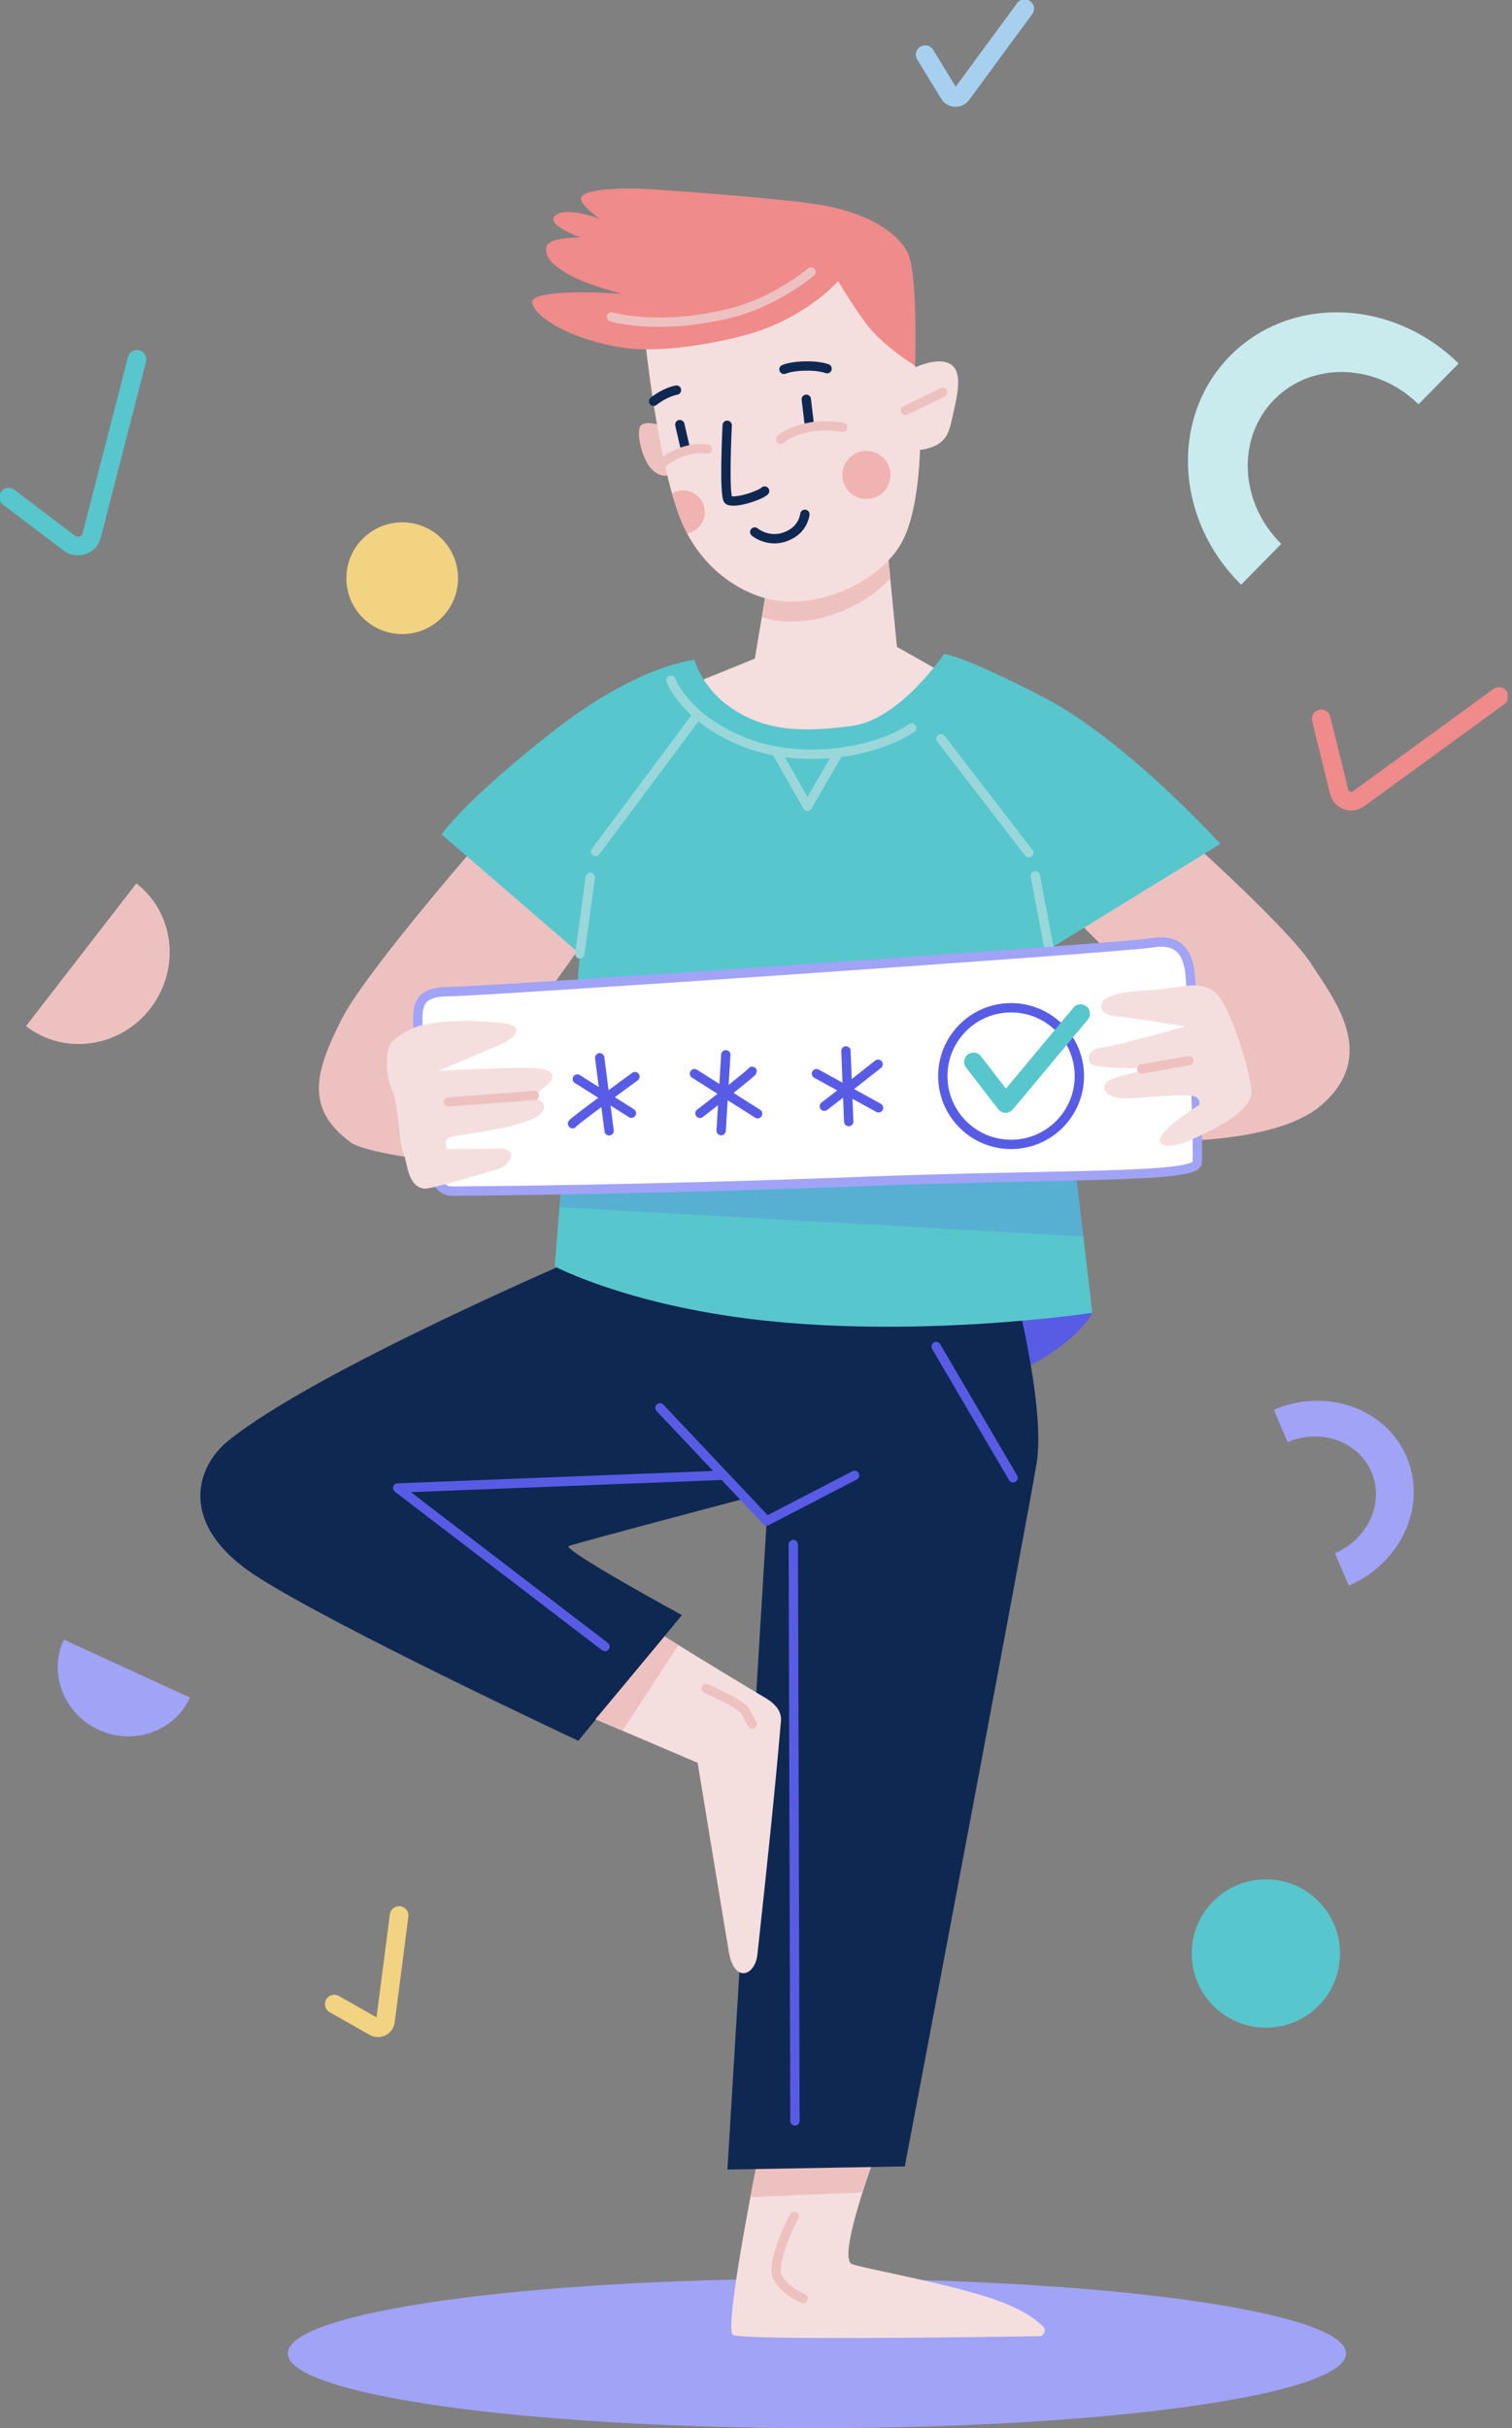 <svg width="162" height="260" viewBox="0 0 162 260" fill="none" xmlns="http://www.w3.org/2000/svg">
<rect x="0" y="0" width="162" height="260" fill="#808080" stroke="none"/>
<g clip-path="url(#clip0_4374_12229)">
<path d="M87.525 259.991C118.834 259.991 144.214 256.409 144.214 251.99C144.214 247.571 118.834 243.99 87.525 243.99C56.217 243.99 30.836 247.571 30.836 251.99C30.836 256.409 56.217 259.991 87.525 259.991Z" fill="#A1A3F6"/>
<path d="M81.136 231.47C81.136 231.47 77.525 249.342 78.525 250.008C79.423 250.61 105.675 250.24 111.342 250.147C111.851 250.147 112.129 249.527 111.786 249.157C111.092 248.406 109.657 247.323 106.703 246.267C101.767 244.499 91.961 242.804 91.229 242.397C89.72 241.554 93.878 230.498 93.878 230.498L81.136 231.461V231.47Z" fill="#F5DEDE"/>
<path d="M85.126 237.323C84.997 237.323 82.515 242.323 83.321 243.841C84.126 245.36 86.052 246.11 86.052 246.11" stroke="#EEC1C1" stroke-linecap="round" stroke-linejoin="round"/>
<path d="M92.405 234.748C92.988 232.933 93.553 231.35 93.775 230.757H90.543L81.126 231.47C81.126 231.47 80.811 233.035 80.394 235.248L92.405 234.748Z" fill="#EEC1C1"/>
<path d="M108.275 139.621L109.35 146.622C109.35 146.622 110.924 146.177 113.637 144.158C116.35 142.14 117.045 140.566 117.045 140.566L108.275 139.621Z" fill="#585CE5"/>
<path d="M62.967 134.26C62.967 134.26 33.909 146.622 24.455 154.27C20.881 157.16 19.112 163.308 27.353 168.688C35.594 174.068 61.958 186.393 61.958 186.393L73.06 172.938C73.06 172.938 60.105 165.873 60.948 165.54C61.791 165.206 80.292 160.326 80.292 160.326L82.144 162.845L77.94 232.304L96.942 231.97C96.942 231.97 110.063 162.845 111.072 156.622C112.081 150.4 108.377 136.612 108.377 136.612L62.967 134.26Z" fill="#0F2851"/>
<path d="M70.709 150.742L82.145 162.854L91.562 157.974" stroke="#585CE5" stroke-linecap="round" stroke-linejoin="round"/>
<path d="M100.303 144.186L108.544 158.233" stroke="#585CE5" stroke-linecap="round" stroke-linejoin="round"/>
<path d="M64.819 176.309L42.613 159.326L77.181 157.974" stroke="#585CE5" stroke-linecap="round" stroke-linejoin="round"/>
<path d="M84.996 165.382L85.172 227.1" stroke="#585CE5" stroke-linecap="round" stroke-linejoin="round"/>
<path d="M63.81 184.087L74.746 188.754C74.746 188.754 77.923 208.098 78.108 209.108C78.701 212.349 80.904 211.589 81.154 209.256C81.988 201.552 82.988 192.356 83.673 184.282C83.812 182.689 82.127 181.874 81.404 181.448C75.08 177.661 71.209 175.226 71.209 175.226L63.81 184.097V184.087Z" fill="#F5DEDE"/>
<path d="M82.478 60.94L80.876 70.524L75.07 72.876C75.07 72.876 74.737 77.08 80.117 79.608C85.497 82.135 94.248 83.478 97.609 79.608C100.97 75.737 101.313 72.209 101.313 72.209L96.1 69.264L95.09 58.921L82.478 60.94Z" fill="#F5DEDE"/>
<path d="M95.387 61.921L95.091 58.921L82.479 60.94L81.627 66.079C82.414 66.329 83.183 66.477 83.896 66.532C87.905 66.847 92.683 64.94 95.387 61.921Z" fill="#EEC1C1"/>
<path d="M70.653 45.522C70.653 45.522 69.283 45.013 68.681 45.54C68.079 46.068 68.755 49.17 69.82 50.235C70.885 51.3 71.709 50.837 71.709 50.837L70.653 45.522Z" fill="#EEC1C1"/>
<path d="M53.05 88.182C53.05 88.182 39.262 103.822 36.568 109.202C33.873 114.582 32.53 118.619 37.577 122.323C39.503 123.74 51.032 124.842 51.032 124.842L58.514 106.507L62.301 101.211L53.05 88.173V88.182Z" fill="#EEC1C1"/>
<path d="M127.556 90.034C127.556 90.034 138.149 99.535 140.511 103.239C142.872 106.943 147.826 112.99 141.52 118.379C136.575 122.592 124.361 122.166 124.361 122.166L118.305 101.479L115.527 98.701L127.556 90.043V90.034Z" fill="#EEC1C1"/>
<path d="M69.282 37.827C69.282 37.827 70.717 50.689 73.143 56.143C75.569 61.597 80.366 64.116 83.894 64.394C88.663 64.773 94.534 62.005 96.682 57.958C99.21 53.198 98.793 41.855 98.043 39.188C97.173 36.105 90.024 28.891 90.024 28.891L80.486 28.132L68.828 34.188L69.282 37.818V37.827Z" fill="#F5DEDE"/>
<path d="M47.328 89.358L62.126 102.137L59.431 135.602C59.431 135.602 67.172 139.714 81.21 141.325C98.869 143.343 117.037 140.565 117.037 140.565L112.416 101.628L130.751 90.358C130.751 90.358 120.657 79.255 111.916 74.718C103.175 70.181 101.156 70.005 101.156 70.005C101.156 70.005 96.443 77.07 91.229 77.737C86.016 78.404 81.942 78.376 78.108 75.635C75.163 73.533 74.404 70.672 74.404 70.672C74.404 70.672 68.469 71.061 59.014 78.496C49.56 85.932 47.328 89.34 47.328 89.34V89.358Z" fill="#58C6CD"/>
<path opacity="0.2" d="M115.092 124.203L60.273 125.166L59.949 129.259L116.074 132.398L115.092 124.203Z" fill="#585CE5"/>
<path d="M63.245 93.96L62.125 102.137" stroke="#99D7DB" stroke-linecap="round" stroke-linejoin="round"/>
<path d="M110.924 93.775L112.415 101.637" stroke="#99D7DB" stroke-linecap="round" stroke-linejoin="round"/>
<path d="M83.238 80.589L86.516 86.33L89.73 80.783" stroke="#99D7DB" stroke-linecap="round" stroke-linejoin="round"/>
<path d="M74.719 76.552C73.58 78.107 63.81 91.182 63.81 91.182" stroke="#99D7DB" stroke-linecap="round" stroke-linejoin="round"/>
<path d="M100.812 79.098L110.23 91.312" stroke="#99D7DB" stroke-linecap="round" stroke-linejoin="round"/>
<path d="M98.044 39.188C98.044 39.188 98.359 29.52 97.303 27.178C96.377 25.131 93.396 22.955 88.349 22.011C85.136 21.409 74.589 20.575 69.894 20.27C66.403 20.048 62.097 20.251 62.245 21.325C62.356 22.131 64.292 23.446 64.292 23.446C64.292 23.446 60.912 22.131 59.597 22.992C58.134 23.955 62.171 25.418 62.171 25.418C62.171 25.418 58.699 25.354 58.541 26.474C58.403 27.428 58.912 28.224 60.912 29.382C62.912 30.539 66.718 31.465 66.718 31.465C66.718 31.465 56.421 30.706 57.032 32.521C57.643 34.336 61.801 36.456 66.644 37.215C71.487 37.975 79.006 36.317 81.858 35.243C87.081 33.271 89.803 30.095 89.803 30.095C89.803 30.095 91.423 32.854 92.905 34.789C94.646 37.058 98.053 39.179 98.053 39.179L98.044 39.188Z" fill="#EF8B8B"/>
<path d="M77.913 45.54C77.913 45.54 77.525 53.291 78.062 53.559C78.821 53.939 81.469 53.031 81.923 52.578" stroke="#0F2851" stroke-linecap="round" stroke-linejoin="round"/>
<path d="M48.207 106.174C51.772 106.174 120.527 101.461 123.388 100.961C126.249 100.461 127.092 101.97 127.425 103.656C127.759 105.341 128.435 122.833 128.268 124.509C128.101 126.185 113.471 125.685 91.775 126.528C70.079 127.37 50.911 127.537 48.383 127.537C45.855 127.537 44.855 121.314 45.022 115.258C45.188 109.202 43.169 106.174 48.216 106.174H48.207Z" fill="white" stroke="#A1A3F6" stroke-miterlimit="10"/>
<path d="M83.996 39.549C83.996 39.549 84.811 39.17 86.607 39.188C87.876 39.197 88.617 39.475 88.617 39.475" stroke="#0F2851" stroke-linecap="round" stroke-linejoin="round"/>
<path d="M86.674 45.151L86.387 42.753" stroke="#0F2851" stroke-linecap="round" stroke-linejoin="round"/>
<path d="M72.838 45.466L73.449 48.115" stroke="#0F2851" stroke-linecap="round" stroke-linejoin="round"/>
<path d="M72.478 41.772C72.478 41.772 71.376 41.929 70.033 42.966" stroke="#0F2851" stroke-linecap="round" stroke-linejoin="round"/>
<path d="M94.488 41.225C94.488 41.225 98.766 38.355 101.072 38.725C103.378 39.095 102.665 41.901 102.054 44.633C101.683 46.29 101.452 47.587 99.026 48.114C97.34 48.485 95.85 45.614 95.85 45.614L94.488 41.225Z" fill="#F5DEDE"/>
<path d="M97.016 43.947L101.016 41.994" stroke="#EEC1C1" stroke-linecap="round" stroke-linejoin="round"/>
<path d="M80.867 56.967C80.867 56.967 82.654 58.477 84.877 57.115C86.108 56.365 86.238 55.069 86.238 55.069" stroke="#0F2851" stroke-linecap="round" stroke-linejoin="round"/>
<path d="M83.644 47.04C83.644 47.04 84.385 46.235 86.617 45.772C88.432 45.392 90.302 45.753 90.302 45.753" stroke="#EEC1C1" stroke-linecap="round" stroke-linejoin="round"/>
<path d="M75.793 48.077C75.793 48.077 74.246 47.79 72.385 48.679C71.367 49.161 70.996 49.596 70.996 49.596" stroke="#EEC1C1" stroke-linecap="round" stroke-linejoin="round"/>
<path d="M42.113 111.434C41.039 112.378 41.484 115.656 41.928 116.545C42.373 117.434 42.373 118.055 42.558 119.129C42.743 120.203 42.873 122.722 43.252 123.546C43.632 124.37 43.632 127.074 45.456 127.268C46.271 127.351 52.568 125.379 53.336 125.185C54.596 124.87 55.735 122.916 53.401 122.981C51.068 123.046 47.91 123.046 47.91 123.046C47.91 123.046 47.466 122.101 48.16 121.786C48.855 121.471 54.596 121.027 57.309 119.703C58.068 119.332 58.818 118.443 57.809 117.814C57.568 117.666 57.244 117.314 57.244 117.314C57.244 117.314 58.318 116.434 58.754 116.054C59.189 115.675 59.763 114.665 57.809 114.415C55.855 114.165 46.966 114.665 46.966 114.665C46.966 114.665 52.827 112.202 53.901 111.702C54.975 111.202 56.735 109.813 53.457 109.498C50.179 109.184 46.901 109.313 45.067 109.813C43.234 110.313 42.104 111.452 42.104 111.452L42.113 111.434Z" fill="#F5DEDE"/>
<path d="M61.346 120.324C61.096 120.324 68.032 115.277 68.032 115.277" stroke="#585CE5" stroke-linecap="round" stroke-linejoin="round"/>
<path d="M61.855 115.536L67.652 119.194" stroke="#585CE5" stroke-linecap="round" stroke-linejoin="round"/>
<path d="M64.254 113.258L65.263 121.083" stroke="#585CE5" stroke-linecap="round" stroke-linejoin="round"/>
<path d="M74.996 119.212C76.635 117.953 80.589 114.832 80.589 114.712" stroke="#585CE5" stroke-linecap="round" stroke-linejoin="round"/>
<path d="M74.404 114.962L81.173 119.249" stroke="#585CE5" stroke-linecap="round" stroke-linejoin="round"/>
<path d="M77.766 112.943L77.266 121.064" stroke="#585CE5" stroke-linecap="round" stroke-linejoin="round"/>
<path d="M88.32 118.453C90.043 117.147 94.08 113.953 94.08 113.953" stroke="#585CE5" stroke-linecap="round" stroke-linejoin="round"/>
<path d="M87.478 114.962L94.127 118.62" stroke="#585CE5" stroke-linecap="round" stroke-linejoin="round"/>
<path d="M90.637 112.526L90.933 120.092" stroke="#585CE5" stroke-linecap="round" stroke-linejoin="round"/>
<path d="M108.331 122.536C112.371 122.536 115.646 119.261 115.646 115.221C115.646 111.181 112.371 107.906 108.331 107.906C104.291 107.906 101.016 111.181 101.016 115.221C101.016 119.261 104.291 122.536 108.331 122.536Z" stroke="#585CE5" stroke-linecap="round" stroke-linejoin="round"/>
<path d="M104.305 113.703L107.749 118.157L115.778 108.536" stroke="#58C6CD" stroke-width="2" stroke-linecap="round" stroke-linejoin="round"/>
<path d="M130.029 106.137C128.223 104.878 126.325 105.887 123.343 106.008C120.565 106.128 118.296 106.554 118.046 107.434C117.796 108.313 118.426 108.739 119.935 108.86C121.445 108.98 127.001 109.915 127.001 109.915C127.001 109.915 119.306 112.064 118.046 112.184C116.787 112.305 116.407 113.064 116.787 113.823C117.167 114.582 123.936 114.323 123.936 114.323C123.936 114.323 119.111 115.286 118.593 115.833C117.88 116.592 118.509 117.472 120.278 117.601C121.38 117.675 125.204 117.194 127.427 117.305C128.779 117.37 128.482 118.314 128.482 118.314C128.482 118.314 124.065 121.009 124.278 122.222C124.399 122.944 126.13 122.768 127.769 121.972C128.899 121.416 134.325 119.24 134.075 116.712C133.825 114.184 131.677 107.258 130.038 106.119L130.029 106.137Z" fill="#F5DEDE"/>
<path opacity="0.52" d="M92.83 53.43C94.252 53.43 95.404 52.277 95.404 50.855C95.404 49.434 94.252 48.281 92.83 48.281C91.408 48.281 90.256 49.434 90.256 50.855C90.256 52.277 91.408 53.43 92.83 53.43Z" fill="#EF8B8B"/>
<path opacity="0.52" d="M73.191 52.513C72.756 52.513 72.358 52.643 72.006 52.846C72.358 54.087 72.737 55.226 73.145 56.143C73.293 56.486 73.46 56.81 73.626 57.125C74.701 56.921 75.515 55.976 75.515 54.837C75.515 53.55 74.478 52.513 73.191 52.513Z" fill="#EF8B8B"/>
<path d="M86.895 29.132C86.895 29.132 83.061 32.364 78.191 33.549C70.431 35.438 65.514 33.928 65.514 33.928" stroke="#EEC1C1" stroke-linecap="round" stroke-linejoin="round"/>
<path d="M71.885 72.838C71.885 72.838 73.302 76.728 79.265 79.274C86.08 82.172 94.21 80.348 97.683 77.95" stroke="#99D7DB" stroke-linecap="round" stroke-linejoin="round"/>
<path d="M48.041 117.99L57.255 117.295" stroke="#EEC1C1" stroke-linecap="round" stroke-linejoin="round"/>
<path d="M122.332 114.462L127.379 113.573" stroke="#EEC1C1" stroke-linecap="round" stroke-linejoin="round"/>
<path d="M75.662 180.809C75.662 180.809 79.449 182.448 79.829 183.207C80.209 183.967 80.588 184.596 80.588 184.596" stroke="#EEC1C1" stroke-linecap="round" stroke-linejoin="round"/>
<path d="M66.69 185.319L72.7 176.142C71.728 175.54 71.209 175.216 71.209 175.216L63.81 184.087L66.7 185.319H66.69Z" fill="#EEC1C1"/>
<path d="M0.926 53.235L7.426 58.162C8.297 58.819 9.556 58.384 9.825 57.328L14.677 38.484" stroke="#58C6CD" stroke-width="2" stroke-linecap="round" stroke-linejoin="round"/>
<path d="M141.557 76.978L143.483 84.784C143.705 85.701 144.788 86.09 145.548 85.534L160.604 74.58" stroke="#EF8B8B" stroke-width="2" stroke-linecap="round" stroke-linejoin="round"/>
<path d="M16.112 107.97C19.381 103.757 18.705 97.766 14.612 94.59L2.787 109.869C6.88 113.045 12.853 112.193 16.112 107.98V107.97Z" fill="#EEC1C1"/>
<path d="M10.575 185.226C14.307 186.939 18.687 185.393 20.354 181.772L6.834 175.559C5.168 179.179 6.844 183.513 10.575 185.226Z" fill="#A1A3F6"/>
<path d="M43.095 67.894C46.399 67.894 49.077 65.215 49.077 61.912C49.077 58.608 46.399 55.93 43.095 55.93C39.791 55.93 37.113 58.608 37.113 61.912C37.113 65.215 39.791 67.894 43.095 67.894Z" fill="#F2D382"/>
<path d="M135.631 217.117C140.018 217.117 143.576 213.56 143.576 209.172C143.576 204.784 140.018 201.227 135.631 201.227C131.243 201.227 127.686 204.784 127.686 209.172C127.686 213.56 131.243 217.117 135.631 217.117Z" fill="#58C6CD"/>
<path fill-rule="evenodd" clip-rule="evenodd" d="M146.937 157.613C145.539 154.335 141.52 152.9 137.964 154.419L136.482 150.946C142.122 148.539 148.502 150.807 150.715 156.011C152.928 161.215 150.15 167.373 144.511 169.781L143.029 166.308C146.585 164.79 148.344 160.901 146.946 157.623L146.937 157.613Z" fill="#A1A3F6"/>
<path fill-rule="evenodd" clip-rule="evenodd" d="M136.518 42.79C132.462 46.911 132.805 53.828 137.277 58.236L132.981 62.606C125.879 55.624 125.341 44.661 131.777 38.123C138.213 31.586 149.176 31.938 156.279 38.919L151.982 43.29C147.5 38.883 140.583 38.66 136.527 42.781L136.518 42.79Z" fill="#C9EBED"/>
<path d="M35.816 214.589L40.094 217.015C40.594 217.302 41.224 216.988 41.298 216.414L42.761 205.107" stroke="#F2D382" stroke-width="2" stroke-linecap="round" stroke-linejoin="round"/>
<path d="M99.127 5.852L101.692 10.047C101.988 10.538 102.692 10.565 103.035 10.102L109.785 0.926" stroke="#A6D0EE" stroke-width="2" stroke-linecap="round" stroke-linejoin="round"/>
</g>
<defs>
<clipPath id="clip0_4374_12229">
<rect width="161.53" height="260" fill="white"/>
</clipPath>
</defs>
</svg>
